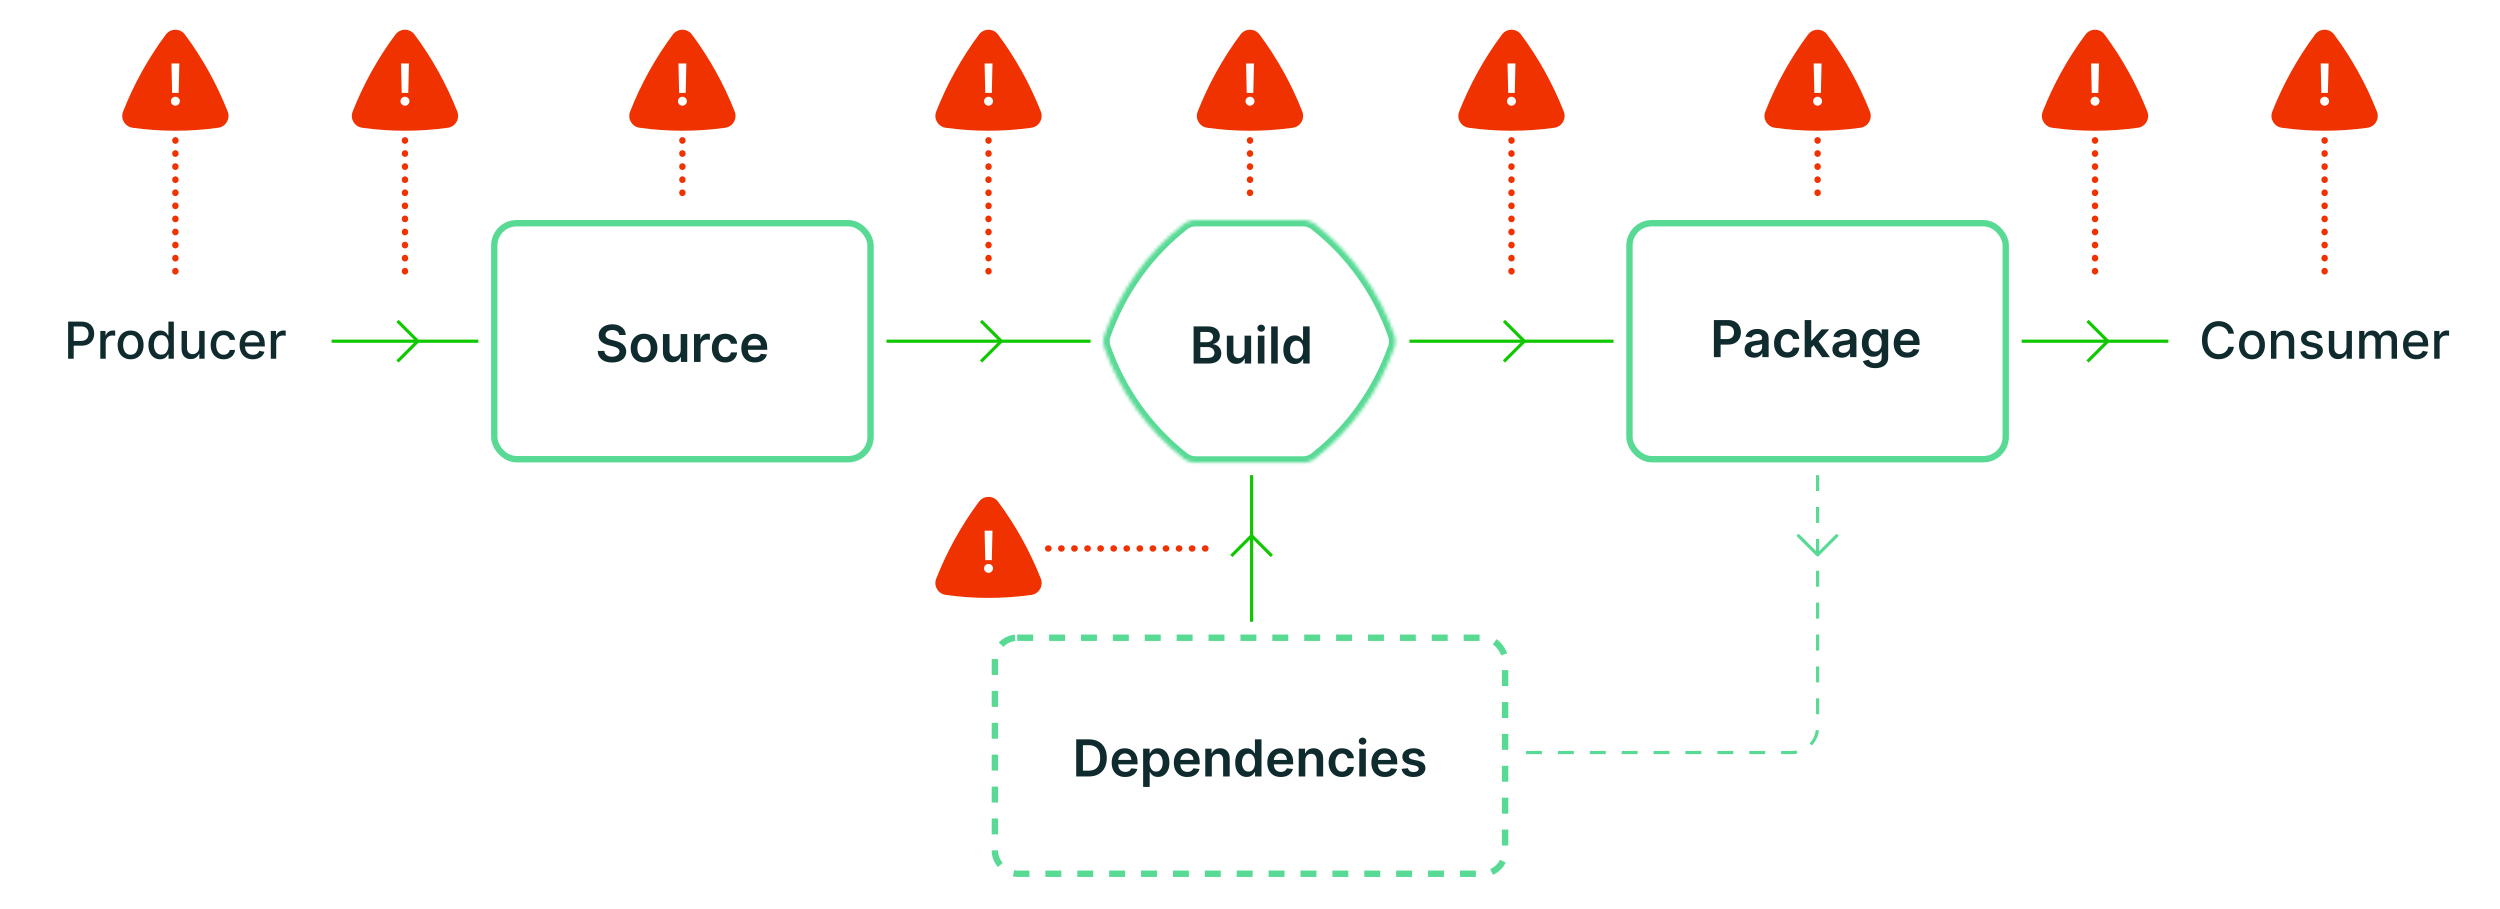 <svg width="784" height="285" viewBox="0 0 784 285" fill="none" xmlns="http://www.w3.org/2000/svg">
<rect width="784" height="285" fill="white"/>
<path d="M71.401 34.971C72.294 37.239 70.854 39.72 68.44 40.06C59.522 41.313 50.478 41.313 41.56 40.06C39.146 39.72 37.706 37.239 38.599 34.971C41.992 26.358 46.504 18.226 51.998 10.841C53.504 8.817 56.496 8.817 58.001 10.841C63.496 18.226 68.008 26.358 71.401 34.971Z" fill="#F03100"/>
<path d="M56.243 19.909L56.032 29.152H53.974L53.77 19.909H56.243ZM55.003 33.141C54.615 33.141 54.283 33.004 54.006 32.731C53.733 32.459 53.597 32.126 53.597 31.734C53.597 31.351 53.733 31.023 54.006 30.75C54.283 30.477 54.615 30.341 55.003 30.341C55.383 30.341 55.711 30.477 55.988 30.75C56.269 31.023 56.409 31.351 56.409 31.734C56.409 31.994 56.343 32.231 56.211 32.444C56.084 32.657 55.913 32.827 55.7 32.955C55.491 33.079 55.259 33.141 55.003 33.141Z" fill="white"/>
<path d="M55 44V89" stroke="#F03100" stroke-width="2" stroke-linecap="round" stroke-linejoin="round" stroke-dasharray="0.1 4"/>
<path d="M143.401 34.971C144.294 37.239 142.854 39.72 140.44 40.06C131.522 41.313 122.478 41.313 113.56 40.06C111.146 39.72 109.706 37.239 110.599 34.971C113.992 26.358 118.504 18.226 123.999 10.841C125.504 8.817 128.496 8.817 130.001 10.841C135.496 18.226 140.008 26.358 143.401 34.971Z" fill="#F03100"/>
<path d="M128.243 19.909L128.032 29.152H125.974L125.77 19.909H128.243ZM127.003 33.141C126.615 33.141 126.283 33.004 126.006 32.731C125.733 32.459 125.597 32.126 125.597 31.734C125.597 31.351 125.733 31.023 126.006 30.75C126.283 30.477 126.615 30.341 127.003 30.341C127.382 30.341 127.711 30.477 127.988 30.75C128.269 31.023 128.409 31.351 128.409 31.734C128.409 31.994 128.343 32.231 128.211 32.444C128.083 32.657 127.913 32.827 127.7 32.955C127.491 33.079 127.259 33.141 127.003 33.141Z" fill="white"/>
<path d="M127 44V89" stroke="#F03100" stroke-width="2" stroke-linecap="round" stroke-linejoin="round" stroke-dasharray="0.1 4"/>
<path d="M230.401 34.971C231.294 37.239 229.854 39.72 227.44 40.06C218.522 41.313 209.478 41.313 200.56 40.06C198.146 39.72 196.706 37.239 197.599 34.971C200.992 26.358 205.504 18.226 210.999 10.841C212.504 8.817 215.496 8.817 217.001 10.841C222.496 18.226 227.008 26.358 230.401 34.971Z" fill="#F03100"/>
<path d="M215.243 19.909L215.032 29.152H212.974L212.77 19.909H215.243ZM214.003 33.141C213.615 33.141 213.283 33.004 213.006 32.731C212.733 32.459 212.597 32.126 212.597 31.734C212.597 31.351 212.733 31.023 213.006 30.75C213.283 30.477 213.615 30.341 214.003 30.341C214.382 30.341 214.711 30.477 214.988 30.75C215.269 31.023 215.409 31.351 215.409 31.734C215.409 31.994 215.343 32.231 215.211 32.444C215.083 32.657 214.913 32.827 214.7 32.955C214.491 33.079 214.259 33.141 214.003 33.141Z" fill="white"/>
<path d="M214 44V64" stroke="#F03100" stroke-width="2" stroke-linecap="round" stroke-linejoin="round" stroke-dasharray="0.1 4"/>
<path d="M326.401 34.971C327.294 37.239 325.854 39.72 323.44 40.06C314.522 41.313 305.478 41.313 296.56 40.06C294.146 39.72 292.706 37.239 293.599 34.971C296.992 26.358 301.504 18.226 306.999 10.841C308.504 8.817 311.496 8.817 313.001 10.841C318.496 18.226 323.008 26.358 326.401 34.971Z" fill="#F03100"/>
<path d="M311.243 19.909L311.032 29.152H308.974L308.77 19.909H311.243ZM310.003 33.141C309.615 33.141 309.283 33.004 309.006 32.731C308.733 32.459 308.597 32.126 308.597 31.734C308.597 31.351 308.733 31.023 309.006 30.75C309.283 30.477 309.615 30.341 310.003 30.341C310.382 30.341 310.711 30.477 310.988 30.75C311.269 31.023 311.409 31.351 311.409 31.734C311.409 31.994 311.343 32.231 311.211 32.444C311.083 32.657 310.913 32.827 310.7 32.955C310.491 33.079 310.259 33.141 310.003 33.141Z" fill="white"/>
<path d="M310 44V89" stroke="#F03100" stroke-width="2" stroke-linecap="round" stroke-linejoin="round" stroke-dasharray="0.1 4"/>
<path d="M408.401 34.971C409.294 37.239 407.854 39.72 405.44 40.06C396.522 41.313 387.478 41.313 378.56 40.06C376.146 39.72 374.706 37.239 375.599 34.971C378.992 26.358 383.504 18.226 388.999 10.841C390.504 8.817 393.496 8.817 395.001 10.841C400.496 18.226 405.008 26.358 408.401 34.971Z" fill="#F03100"/>
<path d="M393.243 19.909L393.032 29.152H390.974L390.77 19.909H393.243ZM392.003 33.141C391.615 33.141 391.283 33.004 391.006 32.731C390.733 32.459 390.597 32.126 390.597 31.734C390.597 31.351 390.733 31.023 391.006 30.75C391.283 30.477 391.615 30.341 392.003 30.341C392.382 30.341 392.711 30.477 392.988 30.75C393.269 31.023 393.409 31.351 393.409 31.734C393.409 31.994 393.343 32.231 393.211 32.444C393.083 32.657 392.913 32.827 392.7 32.955C392.491 33.079 392.259 33.141 392.003 33.141Z" fill="white"/>
<path d="M392 44V64" stroke="#F03100" stroke-width="2" stroke-linecap="round" stroke-linejoin="round" stroke-dasharray="0.1 4"/>
<path d="M490.401 34.971C491.294 37.239 489.854 39.72 487.44 40.06C478.522 41.313 469.478 41.313 460.56 40.06C458.146 39.72 456.706 37.239 457.599 34.971C460.992 26.358 465.504 18.226 470.999 10.841C472.504 8.817 475.496 8.817 477.001 10.841C482.496 18.226 487.008 26.358 490.401 34.971Z" fill="#F03100"/>
<path d="M475.243 19.909L475.032 29.152H472.974L472.77 19.909H475.243ZM474.003 33.141C473.615 33.141 473.283 33.004 473.006 32.731C472.733 32.459 472.597 32.126 472.597 31.734C472.597 31.351 472.733 31.023 473.006 30.75C473.283 30.477 473.615 30.341 474.003 30.341C474.382 30.341 474.711 30.477 474.988 30.75C475.269 31.023 475.409 31.351 475.409 31.734C475.409 31.994 475.343 32.231 475.211 32.444C475.083 32.657 474.913 32.827 474.7 32.955C474.491 33.079 474.259 33.141 474.003 33.141Z" fill="white"/>
<path d="M474 44V89" stroke="#F03100" stroke-width="2" stroke-linecap="round" stroke-linejoin="round" stroke-dasharray="0.1 4"/>
<path d="M586.401 34.971C587.294 37.239 585.854 39.72 583.44 40.06C574.522 41.313 565.478 41.313 556.56 40.06C554.146 39.72 552.706 37.239 553.599 34.971C556.992 26.358 561.504 18.226 566.999 10.841C568.504 8.817 571.496 8.817 573.001 10.841C578.496 18.226 583.008 26.358 586.401 34.971Z" fill="#F03100"/>
<path d="M571.243 19.909L571.032 29.152H568.974L568.77 19.909H571.243ZM570.003 33.141C569.615 33.141 569.283 33.004 569.006 32.731C568.733 32.459 568.597 32.126 568.597 31.734C568.597 31.351 568.733 31.023 569.006 30.75C569.283 30.477 569.615 30.341 570.003 30.341C570.382 30.341 570.711 30.477 570.988 30.75C571.269 31.023 571.409 31.351 571.409 31.734C571.409 31.994 571.343 32.231 571.211 32.444C571.083 32.657 570.913 32.827 570.7 32.955C570.491 33.079 570.259 33.141 570.003 33.141Z" fill="white"/>
<path d="M570 44V64" stroke="#F03100" stroke-width="2" stroke-linecap="round" stroke-linejoin="round" stroke-dasharray="0.1 4"/>
<path d="M673.401 34.971C674.294 37.239 672.854 39.72 670.44 40.06C661.522 41.313 652.478 41.313 643.56 40.06C641.146 39.72 639.706 37.239 640.599 34.971C643.992 26.358 648.504 18.226 653.999 10.841C655.504 8.817 658.496 8.817 660.001 10.841C665.496 18.226 670.008 26.358 673.401 34.971Z" fill="#F03100"/>
<path d="M658.243 19.909L658.032 29.152H655.974L655.77 19.909H658.243ZM657.003 33.141C656.615 33.141 656.283 33.004 656.006 32.731C655.733 32.459 655.597 32.126 655.597 31.734C655.597 31.351 655.733 31.023 656.006 30.75C656.283 30.477 656.615 30.341 657.003 30.341C657.382 30.341 657.711 30.477 657.988 30.75C658.269 31.023 658.409 31.351 658.409 31.734C658.409 31.994 658.343 32.231 658.211 32.444C658.083 32.657 657.913 32.827 657.7 32.955C657.491 33.079 657.259 33.141 657.003 33.141Z" fill="white"/>
<path d="M657 44V89" stroke="#F03100" stroke-width="2" stroke-linecap="round" stroke-linejoin="round" stroke-dasharray="0.1 4"/>
<path d="M745.401 34.971C746.294 37.239 744.854 39.72 742.44 40.06C733.522 41.313 724.478 41.313 715.56 40.06C713.146 39.72 711.706 37.239 712.599 34.971C715.992 26.358 720.504 18.226 725.999 10.841C727.504 8.817 730.496 8.817 732.001 10.841C737.496 18.226 742.008 26.358 745.401 34.971Z" fill="#F03100"/>
<path d="M730.243 19.909L730.032 29.152H727.974L727.77 19.909H730.243ZM729.003 33.141C728.615 33.141 728.283 33.004 728.006 32.731C727.733 32.459 727.597 32.126 727.597 31.734C727.597 31.351 727.733 31.023 728.006 30.75C728.283 30.477 728.615 30.341 729.003 30.341C729.382 30.341 729.711 30.477 729.988 30.75C730.269 31.023 730.409 31.351 730.409 31.734C730.409 31.994 730.343 32.231 730.211 32.444C730.083 32.657 729.913 32.827 729.7 32.955C729.491 33.079 729.259 33.141 729.003 33.141Z" fill="white"/>
<path d="M729 44V89" stroke="#F03100" stroke-width="2" stroke-linecap="round" stroke-linejoin="round" stroke-dasharray="0.1 4"/>
<path d="M326.401 181.471C327.294 183.739 325.854 186.22 323.44 186.56C314.522 187.813 305.478 187.813 296.56 186.56C294.146 186.22 292.706 183.739 293.599 181.471C296.992 172.858 301.504 164.726 306.999 157.341C308.504 155.317 311.496 155.317 313.001 157.341C318.496 164.726 323.008 172.858 326.401 181.471Z" fill="#F03100"/>
<path d="M311.243 166.409L311.032 175.652H308.974L308.77 166.409H311.243ZM310.003 179.641C309.615 179.641 309.283 179.504 309.006 179.232C308.733 178.959 308.597 178.626 308.597 178.234C308.597 177.851 308.733 177.523 309.006 177.25C309.283 176.977 309.615 176.841 310.003 176.841C310.382 176.841 310.711 176.977 310.988 177.25C311.269 177.523 311.409 177.851 311.409 178.234C311.409 178.494 311.343 178.731 311.211 178.944C311.083 179.157 310.913 179.327 310.7 179.455C310.491 179.579 310.259 179.641 310.003 179.641Z" fill="white"/>
<path d="M378 172H326" stroke="#F03100" stroke-width="2" stroke-linecap="round" stroke-linejoin="round" stroke-dasharray="0.1 4"/>
<path d="M21.357 112.5V100.864H25.504C26.41 100.864 27.16 101.028 27.754 101.358C28.349 101.687 28.794 102.138 29.09 102.71C29.385 103.278 29.533 103.919 29.533 104.631C29.533 105.347 29.383 105.991 29.084 106.562C28.788 107.131 28.341 107.581 27.743 107.915C27.148 108.244 26.4 108.409 25.499 108.409H22.646V106.92H25.34C25.912 106.92 26.375 106.822 26.732 106.625C27.088 106.424 27.349 106.152 27.516 105.807C27.682 105.462 27.766 105.07 27.766 104.631C27.766 104.191 27.682 103.801 27.516 103.46C27.349 103.119 27.086 102.852 26.726 102.659C26.37 102.466 25.9 102.369 25.317 102.369H23.112V112.5H21.357ZM31.454 112.5V103.773H33.097V105.159H33.188C33.347 104.689 33.627 104.32 34.028 104.051C34.434 103.778 34.892 103.642 35.403 103.642C35.51 103.642 35.635 103.646 35.778 103.653C35.926 103.661 36.042 103.67 36.125 103.682V105.307C36.057 105.288 35.936 105.267 35.761 105.244C35.587 105.218 35.413 105.205 35.239 105.205C34.837 105.205 34.479 105.29 34.165 105.46C33.854 105.627 33.608 105.86 33.426 106.159C33.244 106.455 33.153 106.792 33.153 107.17V112.5H31.454ZM40.959 112.676C40.141 112.676 39.427 112.489 38.817 112.114C38.207 111.739 37.733 111.214 37.396 110.54C37.059 109.866 36.891 109.078 36.891 108.176C36.891 107.271 37.059 106.479 37.396 105.801C37.733 105.123 38.207 104.597 38.817 104.222C39.427 103.847 40.141 103.659 40.959 103.659C41.777 103.659 42.491 103.847 43.101 104.222C43.711 104.597 44.184 105.123 44.521 105.801C44.858 106.479 45.027 107.271 45.027 108.176C45.027 109.078 44.858 109.866 44.521 110.54C44.184 111.214 43.711 111.739 43.101 112.114C42.491 112.489 41.777 112.676 40.959 112.676ZM40.965 111.25C41.495 111.25 41.934 111.11 42.283 110.83C42.631 110.549 42.889 110.176 43.055 109.71C43.226 109.244 43.311 108.731 43.311 108.17C43.311 107.614 43.226 107.102 43.055 106.636C42.889 106.167 42.631 105.79 42.283 105.506C41.934 105.222 41.495 105.08 40.965 105.08C40.43 105.08 39.987 105.222 39.635 105.506C39.286 105.79 39.027 106.167 38.856 106.636C38.69 107.102 38.606 107.614 38.606 108.17C38.606 108.731 38.69 109.244 38.856 109.71C39.027 110.176 39.286 110.549 39.635 110.83C39.987 111.11 40.43 111.25 40.965 111.25ZM50.19 112.67C49.486 112.67 48.857 112.491 48.304 112.131C47.755 111.767 47.323 111.25 47.008 110.58C46.698 109.905 46.543 109.097 46.543 108.153C46.543 107.21 46.7 106.403 47.014 105.733C47.332 105.062 47.768 104.549 48.321 104.193C48.874 103.837 49.501 103.659 50.202 103.659C50.743 103.659 51.179 103.75 51.508 103.932C51.842 104.11 52.099 104.318 52.281 104.557C52.467 104.795 52.611 105.006 52.713 105.188H52.815V100.864H54.514V112.5H52.855V111.142H52.713C52.611 111.328 52.463 111.54 52.27 111.778C52.081 112.017 51.819 112.225 51.486 112.403C51.153 112.581 50.721 112.67 50.19 112.67ZM50.565 111.222C51.054 111.222 51.467 111.093 51.804 110.835C52.145 110.574 52.403 110.212 52.577 109.75C52.755 109.288 52.844 108.75 52.844 108.136C52.844 107.53 52.757 107 52.582 106.545C52.408 106.091 52.153 105.737 51.815 105.483C51.478 105.229 51.062 105.102 50.565 105.102C50.054 105.102 49.628 105.235 49.287 105.5C48.946 105.765 48.688 106.127 48.514 106.585C48.344 107.044 48.258 107.561 48.258 108.136C48.258 108.72 48.346 109.244 48.52 109.71C48.694 110.176 48.952 110.545 49.293 110.818C49.637 111.087 50.062 111.222 50.565 111.222ZM62.467 108.881V103.773H64.172V112.5H62.501V110.989H62.41C62.21 111.455 61.888 111.843 61.445 112.153C61.005 112.46 60.458 112.614 59.803 112.614C59.242 112.614 58.746 112.491 58.314 112.244C57.886 111.994 57.549 111.625 57.303 111.136C57.06 110.648 56.939 110.044 56.939 109.324V103.773H58.638V109.119C58.638 109.714 58.803 110.187 59.132 110.54C59.462 110.892 59.89 111.068 60.416 111.068C60.734 111.068 61.051 110.989 61.365 110.83C61.683 110.67 61.947 110.43 62.155 110.108C62.367 109.786 62.471 109.377 62.467 108.881ZM70.131 112.676C69.286 112.676 68.559 112.485 67.949 112.102C67.343 111.716 66.877 111.184 66.551 110.506C66.225 109.828 66.062 109.051 66.062 108.176C66.062 107.29 66.229 106.508 66.562 105.83C66.896 105.148 67.365 104.616 67.972 104.233C68.578 103.85 69.292 103.659 70.114 103.659C70.776 103.659 71.367 103.782 71.886 104.028C72.405 104.271 72.824 104.612 73.142 105.051C73.464 105.491 73.655 106.004 73.716 106.591H72.062C71.972 106.182 71.763 105.83 71.438 105.534C71.115 105.239 70.684 105.091 70.142 105.091C69.669 105.091 69.254 105.216 68.898 105.466C68.546 105.712 68.271 106.064 68.074 106.523C67.877 106.977 67.778 107.515 67.778 108.136C67.778 108.773 67.875 109.322 68.068 109.784C68.261 110.246 68.534 110.604 68.886 110.858C69.242 111.112 69.661 111.239 70.142 111.239C70.464 111.239 70.756 111.18 71.017 111.062C71.282 110.941 71.504 110.769 71.682 110.545C71.864 110.322 71.99 110.053 72.062 109.739H73.716C73.655 110.303 73.472 110.807 73.165 111.25C72.858 111.693 72.447 112.042 71.932 112.295C71.421 112.549 70.82 112.676 70.131 112.676ZM79.294 112.676C78.434 112.676 77.694 112.492 77.072 112.125C76.455 111.754 75.978 111.233 75.641 110.562C75.307 109.888 75.141 109.098 75.141 108.193C75.141 107.299 75.307 106.511 75.641 105.83C75.978 105.148 76.447 104.616 77.05 104.233C77.656 103.85 78.364 103.659 79.175 103.659C79.667 103.659 80.144 103.741 80.606 103.903C81.069 104.066 81.483 104.322 81.851 104.67C82.218 105.019 82.508 105.472 82.72 106.028C82.932 106.581 83.038 107.254 83.038 108.045V108.648H76.101V107.375H81.374C81.374 106.928 81.283 106.532 81.101 106.188C80.919 105.839 80.663 105.564 80.334 105.364C80.008 105.163 79.626 105.062 79.186 105.062C78.709 105.062 78.292 105.18 77.936 105.415C77.584 105.646 77.311 105.949 77.118 106.324C76.928 106.695 76.834 107.098 76.834 107.534V108.528C76.834 109.112 76.936 109.608 77.141 110.017C77.349 110.426 77.639 110.739 78.01 110.955C78.381 111.167 78.815 111.273 79.311 111.273C79.633 111.273 79.927 111.227 80.192 111.136C80.457 111.042 80.686 110.902 80.879 110.716C81.072 110.53 81.22 110.301 81.322 110.028L82.93 110.318C82.802 110.792 82.57 111.206 82.237 111.562C81.908 111.915 81.493 112.189 80.993 112.386C80.497 112.58 79.93 112.676 79.294 112.676ZM84.923 112.5V103.773H86.565V105.159H86.656C86.815 104.689 87.096 104.32 87.497 104.051C87.903 103.778 88.361 103.642 88.872 103.642C88.978 103.642 89.103 103.646 89.247 103.653C89.395 103.661 89.51 103.67 89.594 103.682V105.307C89.526 105.288 89.404 105.267 89.23 105.244C89.056 105.218 88.882 105.205 88.707 105.205C88.306 105.205 87.948 105.29 87.633 105.46C87.323 105.627 87.077 105.86 86.895 106.159C86.713 106.455 86.622 106.792 86.622 107.17V112.5H84.923Z" fill="#102B2D"/>
<path d="M104 107L150 107" stroke="#10C800" stroke-linejoin="round"/>
<path d="M125 101L131 107L125 113" stroke="#10C800" stroke-linecap="square" stroke-linejoin="round"/>
<rect x="155" y="70" width="118" height="74" rx="7" stroke="#58DA95" stroke-width="2"/>
<path d="M194.19 105.062C194.137 104.566 193.914 104.18 193.52 103.903C193.13 103.627 192.622 103.489 191.997 103.489C191.558 103.489 191.181 103.555 190.866 103.688C190.552 103.82 190.312 104 190.145 104.227C189.978 104.455 189.893 104.714 189.889 105.006C189.889 105.248 189.944 105.458 190.054 105.636C190.168 105.814 190.321 105.966 190.514 106.091C190.707 106.212 190.921 106.314 191.156 106.398C191.391 106.481 191.628 106.551 191.866 106.608L192.957 106.881C193.397 106.983 193.819 107.121 194.224 107.295C194.634 107.47 194.999 107.689 195.321 107.955C195.647 108.22 195.904 108.54 196.094 108.915C196.283 109.29 196.378 109.729 196.378 110.233C196.378 110.915 196.204 111.515 195.855 112.034C195.507 112.549 195.003 112.953 194.344 113.244C193.688 113.532 192.895 113.676 191.963 113.676C191.058 113.676 190.272 113.536 189.605 113.256C188.942 112.975 188.423 112.566 188.048 112.028C187.677 111.491 187.476 110.835 187.446 110.062H189.52C189.55 110.468 189.675 110.805 189.895 111.074C190.115 111.343 190.401 111.544 190.753 111.676C191.109 111.809 191.507 111.875 191.946 111.875C192.404 111.875 192.806 111.807 193.151 111.67C193.499 111.53 193.772 111.337 193.969 111.091C194.166 110.841 194.266 110.549 194.27 110.216C194.266 109.913 194.177 109.663 194.003 109.466C193.829 109.265 193.584 109.098 193.27 108.966C192.959 108.83 192.596 108.708 192.179 108.602L190.855 108.261C189.897 108.015 189.139 107.642 188.582 107.142C188.029 106.638 187.753 105.97 187.753 105.136C187.753 104.451 187.938 103.85 188.31 103.335C188.685 102.82 189.194 102.42 189.838 102.136C190.482 101.848 191.211 101.705 192.026 101.705C192.851 101.705 193.575 101.848 194.196 102.136C194.821 102.42 195.312 102.816 195.668 103.324C196.024 103.828 196.207 104.407 196.219 105.062H194.19ZM201.973 113.67C201.121 113.67 200.382 113.483 199.757 113.108C199.132 112.733 198.647 112.208 198.303 111.534C197.962 110.86 197.791 110.072 197.791 109.17C197.791 108.269 197.962 107.479 198.303 106.801C198.647 106.123 199.132 105.597 199.757 105.222C200.382 104.847 201.121 104.659 201.973 104.659C202.825 104.659 203.564 104.847 204.189 105.222C204.814 105.597 205.297 106.123 205.638 106.801C205.982 107.479 206.155 108.269 206.155 109.17C206.155 110.072 205.982 110.86 205.638 111.534C205.297 112.208 204.814 112.733 204.189 113.108C203.564 113.483 202.825 113.67 201.973 113.67ZM201.984 112.023C202.446 112.023 202.833 111.896 203.143 111.642C203.454 111.384 203.685 111.04 203.837 110.608C203.992 110.176 204.07 109.695 204.07 109.165C204.07 108.631 203.992 108.148 203.837 107.716C203.685 107.28 203.454 106.934 203.143 106.676C202.833 106.419 202.446 106.29 201.984 106.29C201.511 106.29 201.117 106.419 200.803 106.676C200.492 106.934 200.259 107.28 200.104 107.716C199.952 108.148 199.876 108.631 199.876 109.165C199.876 109.695 199.952 110.176 200.104 110.608C200.259 111.04 200.492 111.384 200.803 111.642C201.117 111.896 201.511 112.023 201.984 112.023ZM213.463 109.83V104.773H215.52V113.5H213.526V111.949H213.435C213.238 112.437 212.914 112.837 212.463 113.148C212.016 113.458 211.465 113.614 210.81 113.614C210.238 113.614 209.732 113.487 209.293 113.233C208.857 112.975 208.516 112.602 208.27 112.114C208.024 111.621 207.901 111.027 207.901 110.33V104.773H209.957V110.011C209.957 110.564 210.109 111.004 210.412 111.33C210.715 111.655 211.113 111.818 211.605 111.818C211.908 111.818 212.202 111.744 212.486 111.597C212.77 111.449 213.003 111.229 213.185 110.938C213.37 110.642 213.463 110.273 213.463 109.83ZM217.635 113.5V104.773H219.629V106.227H219.72C219.879 105.723 220.152 105.335 220.538 105.062C220.929 104.786 221.374 104.648 221.874 104.648C221.987 104.648 222.114 104.653 222.254 104.665C222.398 104.672 222.518 104.686 222.612 104.705V106.597C222.525 106.566 222.387 106.54 222.197 106.517C222.012 106.491 221.832 106.477 221.658 106.477C221.283 106.477 220.946 106.559 220.646 106.722C220.351 106.881 220.118 107.102 219.947 107.386C219.777 107.67 219.692 107.998 219.692 108.369V113.5H217.635ZM227.426 113.67C226.555 113.67 225.807 113.479 225.182 113.097C224.561 112.714 224.081 112.186 223.744 111.511C223.411 110.833 223.244 110.053 223.244 109.17C223.244 108.284 223.415 107.502 223.756 106.824C224.097 106.142 224.578 105.612 225.199 105.233C225.824 104.85 226.563 104.659 227.415 104.659C228.123 104.659 228.75 104.79 229.295 105.051C229.845 105.309 230.282 105.674 230.608 106.148C230.934 106.617 231.119 107.167 231.165 107.795H229.199C229.119 107.375 228.93 107.025 228.631 106.744C228.335 106.46 227.939 106.318 227.443 106.318C227.023 106.318 226.653 106.432 226.335 106.659C226.017 106.883 225.769 107.205 225.591 107.625C225.417 108.045 225.33 108.549 225.33 109.136C225.33 109.731 225.417 110.242 225.591 110.67C225.765 111.095 226.009 111.422 226.324 111.653C226.642 111.881 227.015 111.994 227.443 111.994C227.746 111.994 228.017 111.937 228.256 111.824C228.498 111.706 228.701 111.538 228.864 111.318C229.027 111.098 229.138 110.831 229.199 110.517H231.165C231.116 111.134 230.934 111.682 230.619 112.159C230.305 112.633 229.877 113.004 229.335 113.273C228.794 113.538 228.157 113.67 227.426 113.67ZM236.717 113.67C235.842 113.67 235.087 113.489 234.45 113.125C233.818 112.758 233.331 112.239 232.99 111.568C232.649 110.894 232.479 110.1 232.479 109.188C232.479 108.29 232.649 107.502 232.99 106.824C233.335 106.142 233.816 105.612 234.433 105.233C235.051 104.85 235.776 104.659 236.609 104.659C237.147 104.659 237.655 104.746 238.132 104.92C238.613 105.091 239.037 105.356 239.405 105.716C239.776 106.076 240.068 106.534 240.28 107.091C240.492 107.644 240.598 108.303 240.598 109.068V109.699H233.445V108.312H238.626C238.623 107.919 238.537 107.568 238.371 107.261C238.204 106.951 237.971 106.706 237.672 106.528C237.376 106.35 237.032 106.261 236.638 106.261C236.217 106.261 235.848 106.364 235.53 106.568C235.212 106.769 234.964 107.034 234.786 107.364C234.611 107.689 234.522 108.047 234.518 108.438V109.648C234.518 110.155 234.611 110.591 234.797 110.955C234.982 111.314 235.242 111.591 235.575 111.784C235.909 111.973 236.299 112.068 236.746 112.068C237.045 112.068 237.316 112.027 237.558 111.943C237.801 111.856 238.011 111.729 238.189 111.562C238.367 111.396 238.501 111.189 238.592 110.943L240.513 111.159C240.392 111.667 240.161 112.11 239.82 112.489C239.482 112.864 239.051 113.155 238.524 113.364C237.998 113.568 237.395 113.67 236.717 113.67Z" fill="#102B2D"/>
<path d="M278 107L342 107" stroke="#10C800" stroke-linejoin="round"/>
<path d="M308 101L314 107L308 113" stroke="#10C800" stroke-linecap="square" stroke-linejoin="round"/>
<mask id="path-38-inside-1_2_14" fill="white">
<path fill-rule="evenodd" clip-rule="evenodd" d="M346.345 109.071C351.164 122.828 359.776 134.884 371.149 143.798C372.234 144.648 373.575 145.082 374.944 145.082H408.643H409.643V145.004C410.655 144.844 411.619 144.44 412.438 143.798C423.811 134.884 432.423 122.828 437.242 109.071C437.702 107.758 437.702 106.324 437.242 105.012C432.423 91.255 423.811 79.198 412.438 70.284C411.619 69.643 410.655 69.238 409.643 69.078V69H408.643H374.944C373.575 69 372.234 69.434 371.149 70.284C359.776 79.198 351.164 91.255 346.345 105.012C345.885 106.324 345.885 107.758 346.345 109.071Z"/>
</mask>
<path d="M371.149 143.798L372.383 142.224L372.383 142.224L371.149 143.798ZM346.345 109.071L348.232 108.409L348.232 108.409L346.345 109.071ZM409.643 145.082V147.082H411.643V145.082H409.643ZM409.643 145.004L409.33 143.029L407.643 143.295V145.004H409.643ZM412.438 143.798L411.204 142.224L411.204 142.224L412.438 143.798ZM437.242 109.071L435.355 108.409L435.355 108.409L437.242 109.071ZM437.242 105.012L435.355 105.673L435.355 105.673L437.242 105.012ZM412.438 70.284L413.671 68.71L413.671 68.71L412.438 70.284ZM409.643 69.078H407.643V70.787L409.33 71.054L409.643 69.078ZM409.643 69H411.643V67H409.643V69ZM371.149 70.284L372.383 71.859L372.383 71.859L371.149 70.284ZM346.345 105.012L348.232 105.673L348.232 105.673L346.345 105.012ZM372.383 142.224C361.313 133.548 352.927 121.809 348.232 108.409L344.457 109.732C349.402 123.846 358.239 136.221 369.916 145.372L372.383 142.224ZM374.944 143.082C373.995 143.082 373.095 142.782 372.383 142.224L369.916 145.372C371.373 146.514 373.154 147.082 374.944 147.082V143.082ZM408.643 143.082H374.944V147.082H408.643V143.082ZM409.643 143.082H408.643V147.082H409.643V143.082ZM407.643 145.004V145.082H411.643V145.004H407.643ZM409.955 146.98C411.287 146.769 412.572 146.234 413.671 145.372L411.204 142.224C410.666 142.645 410.023 142.919 409.33 143.029L409.955 146.98ZM413.671 145.372C425.348 136.221 434.185 123.846 439.13 109.732L435.355 108.409C430.66 121.809 422.274 133.548 411.204 142.224L413.671 145.372ZM439.13 109.732C439.739 107.991 439.739 106.091 439.13 104.35L435.355 105.673C435.664 106.557 435.664 107.525 435.355 108.409L439.13 109.732ZM439.13 104.35C434.185 90.236 425.348 77.862 413.671 68.71L411.204 71.859C422.274 80.534 430.66 92.273 435.355 105.673L439.13 104.35ZM413.671 68.71C412.572 67.849 411.287 67.313 409.955 67.103L409.33 71.054C410.023 71.163 410.666 71.437 411.204 71.859L413.671 68.71ZM407.643 69V69.078H411.643V69H407.643ZM408.643 71H409.643V67H408.643V71ZM374.944 71H408.643V67H374.944V71ZM372.383 71.859C373.095 71.3 373.995 71 374.944 71V67C373.154 67 371.373 67.568 369.916 68.71L372.383 71.859ZM348.232 105.673C352.927 92.273 361.313 80.534 372.383 71.859L369.916 68.71C358.239 77.862 349.402 90.236 344.457 104.35L348.232 105.673ZM348.232 108.409C347.923 107.525 347.923 106.557 348.232 105.673L344.457 104.35C343.848 106.091 343.848 107.991 344.457 109.732L348.232 108.409Z" fill="#58DA95" mask="url(#path-38-inside-1_2_14)"/>
<path d="M374.312 114V102.364H378.766C379.607 102.364 380.306 102.496 380.863 102.761C381.424 103.023 381.842 103.381 382.119 103.835C382.399 104.29 382.539 104.805 382.539 105.381C382.539 105.854 382.448 106.259 382.266 106.597C382.085 106.93 381.84 107.201 381.533 107.409C381.227 107.617 380.884 107.767 380.505 107.858V107.972C380.918 107.994 381.314 108.121 381.692 108.352C382.075 108.58 382.388 108.902 382.63 109.318C382.872 109.735 382.994 110.239 382.994 110.83C382.994 111.432 382.848 111.973 382.556 112.455C382.264 112.932 381.825 113.309 381.238 113.585C380.651 113.862 379.912 114 379.022 114H374.312ZM376.42 112.239H378.687C379.452 112.239 380.003 112.093 380.34 111.801C380.681 111.506 380.852 111.127 380.852 110.665C380.852 110.32 380.766 110.009 380.596 109.733C380.425 109.453 380.183 109.233 379.869 109.074C379.554 108.911 379.179 108.83 378.744 108.83H376.42V112.239ZM376.42 107.312H378.505C378.869 107.312 379.196 107.246 379.488 107.114C379.78 106.977 380.009 106.786 380.175 106.54C380.346 106.29 380.431 105.994 380.431 105.653C380.431 105.203 380.272 104.831 379.954 104.54C379.639 104.248 379.172 104.102 378.55 104.102H376.42V107.312ZM390.299 110.33V105.273H392.356V114H390.362V112.449H390.271C390.074 112.937 389.75 113.337 389.299 113.648C388.852 113.958 388.301 114.114 387.646 114.114C387.074 114.114 386.568 113.987 386.129 113.733C385.693 113.475 385.352 113.102 385.106 112.614C384.86 112.121 384.737 111.527 384.737 110.83V105.273H386.793V110.511C386.793 111.064 386.945 111.504 387.248 111.83C387.551 112.155 387.949 112.318 388.441 112.318C388.744 112.318 389.038 112.244 389.322 112.097C389.606 111.949 389.839 111.729 390.021 111.438C390.206 111.142 390.299 110.773 390.299 110.33ZM394.471 114V105.273H396.528V114H394.471ZM395.505 104.034C395.179 104.034 394.899 103.926 394.664 103.71C394.429 103.491 394.312 103.227 394.312 102.92C394.312 102.61 394.429 102.347 394.664 102.131C394.899 101.911 395.179 101.801 395.505 101.801C395.835 101.801 396.115 101.911 396.346 102.131C396.581 102.347 396.698 102.61 396.698 102.92C396.698 103.227 396.581 103.491 396.346 103.71C396.115 103.926 395.835 104.034 395.505 104.034ZM400.7 102.364V114H398.643V102.364H400.7ZM406.053 114.153C405.368 114.153 404.754 113.977 404.212 113.625C403.671 113.273 403.243 112.761 402.928 112.091C402.614 111.42 402.457 110.606 402.457 109.648C402.457 108.678 402.616 107.86 402.934 107.193C403.256 106.523 403.69 106.017 404.235 105.676C404.781 105.331 405.388 105.159 406.059 105.159C406.57 105.159 406.991 105.246 407.32 105.42C407.65 105.591 407.911 105.797 408.104 106.04C408.298 106.278 408.447 106.504 408.553 106.716H408.638V102.364H410.701V114H408.678V112.625H408.553C408.447 112.837 408.294 113.062 408.093 113.301C407.892 113.536 407.627 113.737 407.298 113.903C406.968 114.07 406.553 114.153 406.053 114.153ZM406.627 112.466C407.063 112.466 407.434 112.348 407.741 112.114C408.048 111.875 408.281 111.544 408.44 111.119C408.599 110.695 408.678 110.201 408.678 109.636C408.678 109.072 408.599 108.581 408.44 108.165C408.284 107.748 408.053 107.424 407.746 107.193C407.443 106.962 407.07 106.847 406.627 106.847C406.169 106.847 405.786 106.966 405.479 107.205C405.173 107.443 404.942 107.773 404.786 108.193C404.631 108.614 404.553 109.095 404.553 109.636C404.553 110.182 404.631 110.669 404.786 111.097C404.945 111.521 405.178 111.856 405.485 112.102C405.796 112.345 406.176 112.466 406.627 112.466Z" fill="#102B2D"/>
<path d="M442 107L506 107" stroke="#10C800" stroke-linejoin="round"/>
<path d="M472 101L478 107L472 113" stroke="#10C800" stroke-linecap="square" stroke-linejoin="round"/>
<rect x="511" y="70" width="118" height="74" rx="7" stroke="#58DA95" stroke-width="2"/>
<path d="M537.476 112V100.364H541.839C542.733 100.364 543.483 100.53 544.089 100.864C544.699 101.197 545.16 101.655 545.47 102.239C545.785 102.818 545.942 103.477 545.942 104.216C545.942 104.962 545.785 105.625 545.47 106.205C545.156 106.784 544.692 107.241 544.078 107.574C543.464 107.903 542.709 108.068 541.811 108.068H538.919V106.335H541.527C542.05 106.335 542.478 106.244 542.811 106.062C543.144 105.881 543.391 105.631 543.55 105.312C543.713 104.994 543.794 104.629 543.794 104.216C543.794 103.803 543.713 103.439 543.55 103.125C543.391 102.811 543.143 102.566 542.805 102.392C542.472 102.214 542.042 102.125 541.516 102.125H539.584V112H537.476ZM550.037 112.176C549.484 112.176 548.986 112.078 548.543 111.881C548.103 111.68 547.755 111.384 547.497 110.994C547.243 110.604 547.116 110.123 547.116 109.551C547.116 109.059 547.207 108.652 547.389 108.33C547.571 108.008 547.819 107.75 548.134 107.557C548.448 107.364 548.802 107.218 549.196 107.119C549.594 107.017 550.005 106.943 550.429 106.898C550.94 106.845 551.355 106.797 551.673 106.756C551.991 106.71 552.223 106.642 552.366 106.551C552.514 106.456 552.588 106.311 552.588 106.114V106.08C552.588 105.652 552.461 105.32 552.207 105.085C551.954 104.85 551.588 104.733 551.111 104.733C550.607 104.733 550.207 104.843 549.912 105.062C549.62 105.282 549.423 105.542 549.321 105.841L547.401 105.568C547.552 105.038 547.802 104.595 548.151 104.239C548.499 103.879 548.925 103.61 549.429 103.432C549.933 103.25 550.49 103.159 551.099 103.159C551.52 103.159 551.938 103.208 552.355 103.307C552.772 103.405 553.152 103.568 553.497 103.795C553.842 104.019 554.118 104.324 554.327 104.71C554.539 105.097 554.645 105.58 554.645 106.159V112H552.668V110.801H552.599C552.474 111.044 552.298 111.271 552.071 111.483C551.848 111.691 551.565 111.86 551.224 111.989C550.887 112.114 550.491 112.176 550.037 112.176ZM550.571 110.665C550.984 110.665 551.342 110.583 551.645 110.42C551.948 110.254 552.181 110.034 552.344 109.761C552.51 109.489 552.594 109.191 552.594 108.869V107.841C552.529 107.894 552.42 107.943 552.264 107.989C552.113 108.034 551.942 108.074 551.753 108.108C551.563 108.142 551.376 108.172 551.19 108.199C551.005 108.225 550.844 108.248 550.707 108.267C550.401 108.309 550.126 108.377 549.884 108.472C549.641 108.566 549.45 108.699 549.31 108.869C549.17 109.036 549.099 109.252 549.099 109.517C549.099 109.896 549.238 110.182 549.514 110.375C549.791 110.568 550.143 110.665 550.571 110.665ZM560.52 112.17C559.649 112.17 558.901 111.979 558.276 111.597C557.654 111.214 557.175 110.686 556.838 110.011C556.505 109.333 556.338 108.553 556.338 107.67C556.338 106.784 556.509 106.002 556.849 105.324C557.19 104.642 557.671 104.112 558.293 103.733C558.918 103.35 559.656 103.159 560.509 103.159C561.217 103.159 561.844 103.29 562.389 103.551C562.938 103.809 563.376 104.174 563.702 104.648C564.027 105.117 564.213 105.667 564.259 106.295H562.293C562.213 105.875 562.024 105.525 561.724 105.244C561.429 104.96 561.033 104.818 560.537 104.818C560.116 104.818 559.747 104.932 559.429 105.159C559.111 105.383 558.863 105.705 558.685 106.125C558.51 106.545 558.423 107.049 558.423 107.636C558.423 108.231 558.51 108.742 558.685 109.17C558.859 109.595 559.103 109.922 559.418 110.153C559.736 110.381 560.109 110.494 560.537 110.494C560.84 110.494 561.111 110.437 561.349 110.324C561.592 110.206 561.795 110.038 561.957 109.818C562.12 109.598 562.232 109.331 562.293 109.017H564.259C564.209 109.634 564.027 110.182 563.713 110.659C563.399 111.133 562.971 111.504 562.429 111.773C561.887 112.038 561.251 112.17 560.52 112.17ZM567.822 109.261L567.817 106.778H568.146L571.283 103.273H573.686L569.828 107.568H569.402L567.822 109.261ZM565.947 112V100.364H568.004V112H565.947ZM571.425 112L568.584 108.028L569.97 106.58L573.885 112H571.425ZM577.568 112.176C577.015 112.176 576.517 112.078 576.074 111.881C575.634 111.68 575.286 111.384 575.028 110.994C574.775 110.604 574.648 110.123 574.648 109.551C574.648 109.059 574.739 108.652 574.92 108.33C575.102 108.008 575.35 107.75 575.665 107.557C575.979 107.364 576.333 107.218 576.727 107.119C577.125 107.017 577.536 106.943 577.96 106.898C578.472 106.845 578.886 106.797 579.205 106.756C579.523 106.71 579.754 106.642 579.898 106.551C580.045 106.456 580.119 106.311 580.119 106.114V106.08C580.119 105.652 579.992 105.32 579.739 105.085C579.485 104.85 579.119 104.733 578.642 104.733C578.138 104.733 577.739 104.843 577.443 105.062C577.152 105.282 576.955 105.542 576.852 105.841L574.932 105.568C575.083 105.038 575.333 104.595 575.682 104.239C576.03 103.879 576.456 103.61 576.96 103.432C577.464 103.25 578.021 103.159 578.631 103.159C579.051 103.159 579.47 103.208 579.886 103.307C580.303 103.405 580.684 103.568 581.028 103.795C581.373 104.019 581.65 104.324 581.858 104.71C582.07 105.097 582.176 105.58 582.176 106.159V112H580.199V110.801H580.131C580.006 111.044 579.83 111.271 579.602 111.483C579.379 111.691 579.097 111.86 578.756 111.989C578.419 112.114 578.023 112.176 577.568 112.176ZM578.102 110.665C578.515 110.665 578.873 110.583 579.176 110.42C579.479 110.254 579.712 110.034 579.875 109.761C580.042 109.489 580.125 109.191 580.125 108.869V107.841C580.061 107.894 579.951 107.943 579.795 107.989C579.644 108.034 579.473 108.074 579.284 108.108C579.095 108.142 578.907 108.172 578.722 108.199C578.536 108.225 578.375 108.248 578.239 108.267C577.932 108.309 577.657 108.377 577.415 108.472C577.172 108.566 576.981 108.699 576.841 108.869C576.701 109.036 576.631 109.252 576.631 109.517C576.631 109.896 576.769 110.182 577.045 110.375C577.322 110.568 577.674 110.665 578.102 110.665ZM588.04 115.455C587.301 115.455 586.667 115.354 586.136 115.153C585.606 114.956 585.18 114.691 584.858 114.358C584.536 114.025 584.312 113.655 584.188 113.25L586.04 112.801C586.123 112.972 586.244 113.14 586.403 113.307C586.563 113.477 586.777 113.617 587.045 113.727C587.318 113.841 587.661 113.898 588.074 113.898C588.657 113.898 589.14 113.756 589.523 113.472C589.905 113.191 590.097 112.729 590.097 112.085V110.432H589.994C589.888 110.644 589.733 110.862 589.528 111.085C589.328 111.309 589.061 111.496 588.727 111.648C588.398 111.799 587.983 111.875 587.483 111.875C586.812 111.875 586.205 111.718 585.659 111.403C585.117 111.085 584.686 110.612 584.364 109.983C584.045 109.35 583.886 108.559 583.886 107.608C583.886 106.65 584.045 105.841 584.364 105.182C584.686 104.519 585.119 104.017 585.665 103.676C586.21 103.331 586.818 103.159 587.489 103.159C588 103.159 588.42 103.246 588.75 103.42C589.083 103.591 589.348 103.797 589.545 104.04C589.742 104.278 589.892 104.504 589.994 104.716H590.108V103.273H592.136V112.142C592.136 112.888 591.958 113.506 591.602 113.994C591.246 114.483 590.759 114.848 590.142 115.091C589.525 115.333 588.824 115.455 588.04 115.455ZM588.057 110.261C588.492 110.261 588.864 110.155 589.17 109.943C589.477 109.731 589.71 109.426 589.869 109.028C590.028 108.631 590.108 108.153 590.108 107.597C590.108 107.047 590.028 106.566 589.869 106.153C589.714 105.741 589.483 105.42 589.176 105.193C588.873 104.962 588.5 104.847 588.057 104.847C587.598 104.847 587.216 104.966 586.909 105.205C586.602 105.443 586.371 105.771 586.216 106.188C586.061 106.6 585.983 107.07 585.983 107.597C585.983 108.131 586.061 108.598 586.216 109C586.375 109.398 586.608 109.708 586.915 109.932C587.225 110.152 587.606 110.261 588.057 110.261ZM598.108 112.17C597.233 112.17 596.477 111.989 595.841 111.625C595.208 111.258 594.722 110.739 594.381 110.068C594.04 109.394 593.869 108.6 593.869 107.688C593.869 106.79 594.04 106.002 594.381 105.324C594.725 104.642 595.206 104.112 595.824 103.733C596.441 103.35 597.167 103.159 598 103.159C598.538 103.159 599.045 103.246 599.523 103.42C600.004 103.591 600.428 103.856 600.795 104.216C601.167 104.576 601.458 105.034 601.67 105.591C601.883 106.144 601.989 106.803 601.989 107.568V108.199H594.835V106.812H600.017C600.013 106.419 599.928 106.068 599.761 105.761C599.595 105.451 599.362 105.206 599.062 105.028C598.767 104.85 598.422 104.761 598.028 104.761C597.608 104.761 597.239 104.864 596.92 105.068C596.602 105.269 596.354 105.534 596.176 105.864C596.002 106.189 595.913 106.547 595.909 106.938V108.148C595.909 108.655 596.002 109.091 596.188 109.455C596.373 109.814 596.633 110.091 596.966 110.284C597.299 110.473 597.689 110.568 598.136 110.568C598.436 110.568 598.706 110.527 598.949 110.443C599.191 110.356 599.402 110.229 599.58 110.062C599.758 109.896 599.892 109.689 599.983 109.443L601.903 109.659C601.782 110.167 601.551 110.61 601.21 110.989C600.873 111.364 600.441 111.655 599.915 111.864C599.388 112.068 598.786 112.17 598.108 112.17Z" fill="#102B2D"/>
<path d="M634 107L680 107" stroke="#10C800" stroke-linejoin="round"/>
<path d="M655 101L661 107L655 113" stroke="#10C800" stroke-linecap="square" stroke-linejoin="round"/>
<path d="M700.576 104.648H698.803C698.735 104.269 698.608 103.936 698.423 103.648C698.237 103.36 698.01 103.116 697.741 102.915C697.472 102.714 697.171 102.562 696.837 102.46C696.508 102.358 696.157 102.307 695.786 102.307C695.116 102.307 694.515 102.475 693.985 102.812C693.459 103.15 693.042 103.644 692.735 104.295C692.432 104.947 692.281 105.742 692.281 106.682C692.281 107.629 692.432 108.428 692.735 109.08C693.042 109.731 693.46 110.223 693.991 110.557C694.521 110.89 695.118 111.057 695.781 111.057C696.148 111.057 696.496 111.008 696.826 110.909C697.159 110.807 697.46 110.657 697.729 110.46C697.998 110.263 698.226 110.023 698.411 109.739C698.601 109.451 698.731 109.121 698.803 108.75L700.576 108.756C700.481 109.328 700.298 109.854 700.025 110.335C699.756 110.812 699.409 111.225 698.985 111.574C698.565 111.919 698.084 112.186 697.542 112.375C697 112.564 696.409 112.659 695.769 112.659C694.762 112.659 693.864 112.42 693.076 111.943C692.288 111.462 691.667 110.775 691.212 109.881C690.762 108.987 690.536 107.92 690.536 106.682C690.536 105.439 690.763 104.373 691.218 103.483C691.673 102.589 692.294 101.903 693.082 101.426C693.87 100.945 694.765 100.705 695.769 100.705C696.387 100.705 696.962 100.794 697.496 100.972C698.034 101.146 698.517 101.403 698.945 101.744C699.373 102.081 699.728 102.494 700.008 102.983C700.288 103.468 700.478 104.023 700.576 104.648ZM706.217 112.676C705.398 112.676 704.684 112.489 704.075 112.114C703.465 111.739 702.991 111.214 702.654 110.54C702.317 109.866 702.148 109.078 702.148 108.176C702.148 107.271 702.317 106.479 702.654 105.801C702.991 105.123 703.465 104.597 704.075 104.222C704.684 103.847 705.398 103.659 706.217 103.659C707.035 103.659 707.749 103.847 708.359 104.222C708.969 104.597 709.442 105.123 709.779 105.801C710.116 106.479 710.285 107.271 710.285 108.176C710.285 109.078 710.116 109.866 709.779 110.54C709.442 111.214 708.969 111.739 708.359 112.114C707.749 112.489 707.035 112.676 706.217 112.676ZM706.222 111.25C706.753 111.25 707.192 111.11 707.54 110.83C707.889 110.549 708.147 110.176 708.313 109.71C708.484 109.244 708.569 108.731 708.569 108.17C708.569 107.614 708.484 107.102 708.313 106.636C708.147 106.167 707.889 105.79 707.54 105.506C707.192 105.222 706.753 105.08 706.222 105.08C705.688 105.08 705.245 105.222 704.893 105.506C704.544 105.79 704.285 106.167 704.114 106.636C703.948 107.102 703.864 107.614 703.864 108.17C703.864 108.731 703.948 109.244 704.114 109.71C704.285 110.176 704.544 110.549 704.893 110.83C705.245 111.11 705.688 111.25 706.222 111.25ZM713.88 107.318V112.5H712.181V103.773H713.812V105.193H713.92C714.121 104.731 714.435 104.36 714.863 104.08C715.295 103.799 715.838 103.659 716.494 103.659C717.088 103.659 717.609 103.784 718.056 104.034C718.503 104.28 718.85 104.648 719.096 105.136C719.342 105.625 719.465 106.229 719.465 106.949V112.5H717.766V107.153C717.766 106.521 717.602 106.027 717.272 105.67C716.942 105.311 716.49 105.131 715.914 105.131C715.52 105.131 715.17 105.216 714.863 105.386C714.56 105.557 714.319 105.807 714.141 106.136C713.967 106.462 713.88 106.856 713.88 107.318ZM728.283 105.903L726.744 106.176C726.679 105.979 726.577 105.792 726.437 105.614C726.3 105.436 726.115 105.29 725.88 105.176C725.645 105.062 725.352 105.006 724.999 105.006C724.518 105.006 724.117 105.114 723.795 105.33C723.473 105.542 723.312 105.816 723.312 106.153C723.312 106.445 723.42 106.68 723.636 106.858C723.852 107.036 724.2 107.182 724.681 107.295L726.067 107.614C726.871 107.799 727.469 108.085 727.863 108.472C728.257 108.858 728.454 109.36 728.454 109.977C728.454 110.5 728.302 110.966 727.999 111.375C727.7 111.78 727.281 112.098 726.744 112.33C726.21 112.561 725.59 112.676 724.886 112.676C723.908 112.676 723.111 112.468 722.494 112.051C721.876 111.631 721.497 111.034 721.357 110.261L722.999 110.011C723.102 110.439 723.312 110.763 723.63 110.983C723.948 111.199 724.363 111.307 724.874 111.307C725.431 111.307 725.876 111.191 726.21 110.96C726.543 110.725 726.71 110.439 726.71 110.102C726.71 109.83 726.607 109.6 726.403 109.415C726.202 109.229 725.893 109.089 725.477 108.994L723.999 108.67C723.185 108.485 722.583 108.189 722.192 107.784C721.806 107.379 721.613 106.866 721.613 106.244C721.613 105.729 721.757 105.278 722.045 104.892C722.333 104.506 722.73 104.205 723.238 103.989C723.746 103.769 724.327 103.659 724.982 103.659C725.925 103.659 726.668 103.864 727.21 104.273C727.751 104.678 728.109 105.222 728.283 105.903ZM735.85 108.881V103.773H737.555V112.5H735.884V110.989H735.793C735.593 111.455 735.271 111.843 734.827 112.153C734.388 112.46 733.841 112.614 733.185 112.614C732.625 112.614 732.129 112.491 731.697 112.244C731.269 111.994 730.932 111.625 730.685 111.136C730.443 110.648 730.322 110.044 730.322 109.324V103.773H732.021V109.119C732.021 109.714 732.185 110.187 732.515 110.54C732.844 110.892 733.272 111.068 733.799 111.068C734.117 111.068 734.433 110.989 734.748 110.83C735.066 110.67 735.329 110.43 735.538 110.108C735.75 109.786 735.854 109.377 735.85 108.881ZM739.837 112.5V103.773H741.468V105.193H741.576C741.758 104.712 742.055 104.337 742.468 104.068C742.881 103.795 743.375 103.659 743.951 103.659C744.534 103.659 745.023 103.795 745.417 104.068C745.815 104.341 746.108 104.716 746.298 105.193H746.388C746.597 104.727 746.928 104.356 747.383 104.08C747.837 103.799 748.379 103.659 749.008 103.659C749.799 103.659 750.445 103.907 750.945 104.403C751.449 104.9 751.701 105.648 751.701 106.648V112.5H750.002V106.807C750.002 106.216 749.841 105.788 749.519 105.523C749.197 105.258 748.813 105.125 748.366 105.125C747.813 105.125 747.383 105.295 747.076 105.636C746.769 105.973 746.616 106.407 746.616 106.938V112.5H744.923V106.699C744.923 106.225 744.775 105.845 744.479 105.557C744.184 105.269 743.799 105.125 743.326 105.125C743.004 105.125 742.707 105.21 742.434 105.381C742.165 105.547 741.947 105.78 741.781 106.08C741.618 106.379 741.536 106.725 741.536 107.119V112.5H739.837ZM757.739 112.676C756.879 112.676 756.139 112.492 755.518 112.125C754.9 111.754 754.423 111.233 754.086 110.562C753.753 109.888 753.586 109.098 753.586 108.193C753.586 107.299 753.753 106.511 754.086 105.83C754.423 105.148 754.893 104.616 755.495 104.233C756.101 103.85 756.809 103.659 757.62 103.659C758.112 103.659 758.59 103.741 759.052 103.903C759.514 104.066 759.929 104.322 760.296 104.67C760.664 105.019 760.953 105.472 761.165 106.028C761.378 106.581 761.484 107.254 761.484 108.045V108.648H754.546V107.375H759.819C759.819 106.928 759.728 106.532 759.546 106.188C759.364 105.839 759.109 105.564 758.779 105.364C758.453 105.163 758.071 105.062 757.631 105.062C757.154 105.062 756.737 105.18 756.381 105.415C756.029 105.646 755.756 105.949 755.563 106.324C755.374 106.695 755.279 107.098 755.279 107.534V108.528C755.279 109.112 755.381 109.608 755.586 110.017C755.794 110.426 756.084 110.739 756.455 110.955C756.826 111.167 757.26 111.273 757.756 111.273C758.078 111.273 758.372 111.227 758.637 111.136C758.902 111.042 759.131 110.902 759.325 110.716C759.518 110.53 759.665 110.301 759.768 110.028L761.376 110.318C761.247 110.792 761.016 111.206 760.683 111.562C760.353 111.915 759.938 112.189 759.438 112.386C758.942 112.58 758.376 112.676 757.739 112.676ZM763.369 112.5V103.773H765.011V105.159H765.102C765.261 104.689 765.541 104.32 765.942 104.051C766.348 103.778 766.806 103.642 767.317 103.642C767.424 103.642 767.549 103.646 767.692 103.653C767.84 103.661 767.956 103.67 768.039 103.682V105.307C767.971 105.288 767.85 105.267 767.675 105.244C767.501 105.218 767.327 105.205 767.153 105.205C766.751 105.205 766.393 105.29 766.079 105.46C765.768 105.627 765.522 105.86 765.34 106.159C765.158 106.455 765.067 106.792 765.067 107.17V112.5H763.369Z" fill="#102B2D"/>
<path d="M392.5 195L392.5 149" stroke="#10C800" stroke-linejoin="round"/>
<path d="M386.5 174L392.5 168L398.5 174" stroke="#10C800" stroke-linecap="square" stroke-linejoin="round"/>
<rect x="312" y="200" width="160" height="74" rx="7" stroke="#58DA95" stroke-width="2" stroke-dasharray="5 5"/>
<path d="M341.442 243.5H337.499V231.864H341.522C342.677 231.864 343.67 232.097 344.499 232.562C345.333 233.025 345.973 233.689 346.42 234.557C346.867 235.424 347.09 236.462 347.09 237.67C347.09 238.883 346.865 239.924 346.414 240.795C345.967 241.667 345.321 242.335 344.477 242.801C343.636 243.267 342.624 243.5 341.442 243.5ZM339.607 241.676H341.34C342.151 241.676 342.827 241.528 343.369 241.233C343.91 240.934 344.317 240.489 344.59 239.898C344.863 239.303 344.999 238.561 344.999 237.67C344.999 236.78 344.863 236.042 344.59 235.455C344.317 234.864 343.914 234.422 343.38 234.131C342.85 233.835 342.191 233.688 341.403 233.688H339.607V241.676ZM352.866 243.67C351.991 243.67 351.235 243.489 350.599 243.125C349.966 242.758 349.479 242.239 349.138 241.568C348.798 240.894 348.627 240.1 348.627 239.188C348.627 238.29 348.798 237.502 349.138 236.824C349.483 236.142 349.964 235.612 350.582 235.233C351.199 234.85 351.924 234.659 352.758 234.659C353.296 234.659 353.803 234.746 354.281 234.92C354.762 235.091 355.186 235.356 355.553 235.716C355.924 236.076 356.216 236.534 356.428 237.091C356.64 237.644 356.746 238.303 356.746 239.068V239.699H349.593V238.312H354.775C354.771 237.919 354.686 237.568 354.519 237.261C354.353 236.951 354.12 236.706 353.82 236.528C353.525 236.35 353.18 236.261 352.786 236.261C352.366 236.261 351.996 236.364 351.678 236.568C351.36 236.769 351.112 237.034 350.934 237.364C350.76 237.689 350.671 238.047 350.667 238.438V239.648C350.667 240.155 350.76 240.591 350.945 240.955C351.131 241.314 351.39 241.591 351.724 241.784C352.057 241.973 352.447 242.068 352.894 242.068C353.193 242.068 353.464 242.027 353.707 241.943C353.949 241.856 354.159 241.729 354.337 241.562C354.515 241.396 354.65 241.189 354.741 240.943L356.661 241.159C356.54 241.667 356.309 242.11 355.968 242.489C355.631 242.864 355.199 243.155 354.673 243.364C354.146 243.568 353.544 243.67 352.866 243.67ZM358.487 246.773V234.773H360.509V236.216H360.629C360.735 236.004 360.884 235.778 361.077 235.54C361.271 235.297 361.532 235.091 361.862 234.92C362.191 234.746 362.612 234.659 363.123 234.659C363.797 234.659 364.405 234.831 364.947 235.176C365.492 235.517 365.924 236.023 366.242 236.693C366.564 237.36 366.725 238.178 366.725 239.148C366.725 240.106 366.568 240.92 366.254 241.591C365.939 242.261 365.511 242.773 364.969 243.125C364.428 243.477 363.814 243.653 363.129 243.653C362.629 243.653 362.214 243.57 361.884 243.403C361.555 243.237 361.29 243.036 361.089 242.801C360.892 242.562 360.738 242.337 360.629 242.125H360.543V246.773H358.487ZM360.504 239.136C360.504 239.701 360.583 240.195 360.742 240.619C360.905 241.044 361.138 241.375 361.441 241.614C361.748 241.848 362.119 241.966 362.555 241.966C363.009 241.966 363.39 241.845 363.697 241.602C364.004 241.356 364.235 241.021 364.39 240.597C364.549 240.169 364.629 239.682 364.629 239.136C364.629 238.595 364.551 238.114 364.396 237.693C364.24 237.273 364.009 236.943 363.702 236.705C363.396 236.466 363.013 236.347 362.555 236.347C362.115 236.347 361.742 236.462 361.435 236.693C361.129 236.924 360.896 237.248 360.737 237.665C360.581 238.081 360.504 238.572 360.504 239.136ZM372.35 243.67C371.475 243.67 370.719 243.489 370.083 243.125C369.451 242.758 368.964 242.239 368.623 241.568C368.282 240.894 368.112 240.1 368.112 239.188C368.112 238.29 368.282 237.502 368.623 236.824C368.968 236.142 369.449 235.612 370.066 235.233C370.683 234.85 371.409 234.659 372.242 234.659C372.78 234.659 373.288 234.746 373.765 234.92C374.246 235.091 374.67 235.356 375.038 235.716C375.409 236.076 375.701 236.534 375.913 237.091C376.125 237.644 376.231 238.303 376.231 239.068V239.699H369.077V238.312H374.259C374.255 237.919 374.17 237.568 374.004 237.261C373.837 236.951 373.604 236.706 373.305 236.528C373.009 236.35 372.665 236.261 372.271 236.261C371.85 236.261 371.481 236.364 371.163 236.568C370.844 236.769 370.596 237.034 370.418 237.364C370.244 237.689 370.155 238.047 370.151 238.438V239.648C370.151 240.155 370.244 240.591 370.43 240.955C370.615 241.314 370.875 241.591 371.208 241.784C371.541 241.973 371.932 242.068 372.379 242.068C372.678 242.068 372.949 242.027 373.191 241.943C373.433 241.856 373.644 241.729 373.822 241.562C374 241.396 374.134 241.189 374.225 240.943L376.146 241.159C376.024 241.667 375.793 242.11 375.452 242.489C375.115 242.864 374.683 243.155 374.157 243.364C373.63 243.568 373.028 243.67 372.35 243.67ZM380.028 238.386V243.5H377.971V234.773H379.937V236.256H380.039C380.24 235.767 380.56 235.379 380.999 235.091C381.442 234.803 381.99 234.659 382.641 234.659C383.244 234.659 383.768 234.788 384.215 235.045C384.666 235.303 385.014 235.676 385.261 236.165C385.511 236.653 385.634 237.246 385.63 237.943V243.5H383.573V238.261C383.573 237.678 383.422 237.222 383.119 236.892C382.819 236.562 382.405 236.398 381.874 236.398C381.514 236.398 381.194 236.477 380.914 236.636C380.638 236.792 380.42 237.017 380.261 237.312C380.105 237.608 380.028 237.966 380.028 238.386ZM390.96 243.653C390.274 243.653 389.66 243.477 389.119 243.125C388.577 242.773 388.149 242.261 387.835 241.591C387.52 240.92 387.363 240.106 387.363 239.148C387.363 238.178 387.522 237.36 387.84 236.693C388.162 236.023 388.596 235.517 389.141 235.176C389.687 234.831 390.295 234.659 390.965 234.659C391.477 234.659 391.897 234.746 392.227 234.92C392.556 235.091 392.817 235.297 393.011 235.54C393.204 235.778 393.353 236.004 393.46 236.216H393.545V231.864H395.607V243.5H393.585V242.125H393.46C393.353 242.337 393.2 242.562 392.999 242.801C392.799 243.036 392.533 243.237 392.204 243.403C391.874 243.57 391.46 243.653 390.96 243.653ZM391.533 241.966C391.969 241.966 392.34 241.848 392.647 241.614C392.954 241.375 393.187 241.044 393.346 240.619C393.505 240.195 393.585 239.701 393.585 239.136C393.585 238.572 393.505 238.081 393.346 237.665C393.191 237.248 392.96 236.924 392.653 236.693C392.35 236.462 391.977 236.347 391.533 236.347C391.075 236.347 390.692 236.466 390.386 236.705C390.079 236.943 389.848 237.273 389.692 237.693C389.537 238.114 389.46 238.595 389.46 239.136C389.46 239.682 389.537 240.169 389.692 240.597C389.852 241.021 390.085 241.356 390.391 241.602C390.702 241.845 391.083 241.966 391.533 241.966ZM401.663 243.67C400.788 243.67 400.032 243.489 399.396 243.125C398.763 242.758 398.276 242.239 397.935 241.568C397.594 240.894 397.424 240.1 397.424 239.188C397.424 238.29 397.594 237.502 397.935 236.824C398.28 236.142 398.761 235.612 399.379 235.233C399.996 234.85 400.721 234.659 401.555 234.659C402.093 234.659 402.6 234.746 403.077 234.92C403.558 235.091 403.983 235.356 404.35 235.716C404.721 236.076 405.013 236.534 405.225 237.091C405.437 237.644 405.543 238.303 405.543 239.068V239.699H398.39V238.312H403.572C403.568 237.919 403.483 237.568 403.316 237.261C403.149 236.951 402.916 236.706 402.617 236.528C402.322 236.35 401.977 236.261 401.583 236.261C401.163 236.261 400.793 236.364 400.475 236.568C400.157 236.769 399.909 237.034 399.731 237.364C399.557 237.689 399.468 238.047 399.464 238.438V239.648C399.464 240.155 399.557 240.591 399.742 240.955C399.928 241.314 400.187 241.591 400.521 241.784C400.854 241.973 401.244 242.068 401.691 242.068C401.99 242.068 402.261 242.027 402.504 241.943C402.746 241.856 402.956 241.729 403.134 241.562C403.312 241.396 403.447 241.189 403.538 240.943L405.458 241.159C405.337 241.667 405.106 242.11 404.765 242.489C404.428 242.864 403.996 243.155 403.469 243.364C402.943 243.568 402.341 243.67 401.663 243.67ZM409.34 238.386V243.5H407.283V234.773H409.249V236.256H409.352C409.552 235.767 409.872 235.379 410.312 235.091C410.755 234.803 411.302 234.659 411.954 234.659C412.556 234.659 413.081 234.788 413.528 235.045C413.978 235.303 414.327 235.676 414.573 236.165C414.823 236.653 414.946 237.246 414.942 237.943V243.5H412.886V238.261C412.886 237.678 412.734 237.222 412.431 236.892C412.132 236.562 411.717 236.398 411.187 236.398C410.827 236.398 410.507 236.477 410.227 236.636C409.95 236.792 409.732 237.017 409.573 237.312C409.418 237.608 409.34 237.966 409.34 238.386ZM420.84 243.67C419.969 243.67 419.221 243.479 418.596 243.097C417.975 242.714 417.496 242.186 417.158 241.511C416.825 240.833 416.658 240.053 416.658 239.17C416.658 238.284 416.829 237.502 417.17 236.824C417.511 236.142 417.992 235.612 418.613 235.233C419.238 234.85 419.977 234.659 420.829 234.659C421.537 234.659 422.164 234.79 422.71 235.051C423.259 235.309 423.696 235.674 424.022 236.148C424.348 236.617 424.533 237.167 424.579 237.795H422.613C422.533 237.375 422.344 237.025 422.045 236.744C421.749 236.46 421.353 236.318 420.857 236.318C420.437 236.318 420.067 236.432 419.749 236.659C419.431 236.883 419.183 237.205 419.005 237.625C418.831 238.045 418.744 238.549 418.744 239.136C418.744 239.731 418.831 240.242 419.005 240.67C419.179 241.095 419.424 241.422 419.738 241.653C420.056 241.881 420.429 241.994 420.857 241.994C421.16 241.994 421.431 241.937 421.67 241.824C421.912 241.706 422.115 241.538 422.278 241.318C422.441 241.098 422.552 240.831 422.613 240.517H424.579C424.53 241.134 424.348 241.682 424.033 242.159C423.719 242.633 423.291 243.004 422.749 243.273C422.208 243.538 421.571 243.67 420.84 243.67ZM426.268 243.5V234.773H428.325V243.5H426.268ZM427.302 233.534C426.976 233.534 426.696 233.426 426.461 233.21C426.226 232.991 426.109 232.727 426.109 232.42C426.109 232.11 426.226 231.847 426.461 231.631C426.696 231.411 426.976 231.301 427.302 231.301C427.631 231.301 427.912 231.411 428.143 231.631C428.378 231.847 428.495 232.11 428.495 232.42C428.495 232.727 428.378 232.991 428.143 233.21C427.912 233.426 427.631 233.534 427.302 233.534ZM434.303 243.67C433.428 243.67 432.673 243.489 432.036 243.125C431.404 242.758 430.917 242.239 430.576 241.568C430.235 240.894 430.065 240.1 430.065 239.188C430.065 238.29 430.235 237.502 430.576 236.824C430.921 236.142 431.402 235.612 432.019 235.233C432.637 234.85 433.362 234.659 434.195 234.659C434.733 234.659 435.241 234.746 435.718 234.92C436.199 235.091 436.623 235.356 436.991 235.716C437.362 236.076 437.654 236.534 437.866 237.091C438.078 237.644 438.184 238.303 438.184 239.068V239.699H431.031V238.312H436.212C436.209 237.919 436.123 237.568 435.957 237.261C435.79 236.951 435.557 236.706 435.258 236.528C434.962 236.35 434.618 236.261 434.224 236.261C433.803 236.261 433.434 236.364 433.116 236.568C432.798 236.769 432.549 237.034 432.371 237.364C432.197 237.689 432.108 238.047 432.104 238.438V239.648C432.104 240.155 432.197 240.591 432.383 240.955C432.568 241.314 432.828 241.591 433.161 241.784C433.495 241.973 433.885 242.068 434.332 242.068C434.631 242.068 434.902 242.027 435.144 241.943C435.387 241.856 435.597 241.729 435.775 241.562C435.953 241.396 436.087 241.189 436.178 240.943L438.099 241.159C437.978 241.667 437.746 242.11 437.406 242.489C437.068 242.864 436.637 243.155 436.11 243.364C435.584 243.568 434.981 243.67 434.303 243.67ZM446.822 237.08L444.947 237.284C444.894 237.095 444.801 236.917 444.668 236.75C444.54 236.583 444.365 236.449 444.146 236.347C443.926 236.244 443.657 236.193 443.339 236.193C442.911 236.193 442.551 236.286 442.259 236.472C441.971 236.657 441.829 236.898 441.833 237.193C441.829 237.447 441.922 237.653 442.112 237.812C442.305 237.972 442.623 238.102 443.066 238.205L444.555 238.523C445.38 238.701 445.994 238.983 446.396 239.369C446.801 239.756 447.005 240.261 447.009 240.886C447.005 241.436 446.844 241.92 446.526 242.341C446.212 242.758 445.774 243.083 445.214 243.318C444.653 243.553 444.009 243.67 443.282 243.67C442.214 243.67 441.354 243.447 440.702 243C440.051 242.549 439.663 241.922 439.538 241.119L441.543 240.926C441.634 241.32 441.827 241.617 442.123 241.818C442.418 242.019 442.803 242.119 443.276 242.119C443.765 242.119 444.157 242.019 444.452 241.818C444.752 241.617 444.901 241.369 444.901 241.074C444.901 240.824 444.805 240.617 444.612 240.455C444.422 240.292 444.127 240.167 443.725 240.08L442.237 239.767C441.399 239.593 440.78 239.299 440.379 238.886C439.977 238.47 439.778 237.943 439.782 237.307C439.778 236.769 439.924 236.303 440.219 235.909C440.519 235.511 440.933 235.205 441.464 234.989C441.998 234.769 442.613 234.659 443.31 234.659C444.333 234.659 445.138 234.877 445.725 235.312C446.316 235.748 446.682 236.337 446.822 237.08Z" fill="#102B2D"/>
<path d="M576 168L570 174L564 168" stroke="#58DA95" stroke-linecap="round" stroke-linejoin="round"/>
<path d="M570 149V228C570 232.418 566.418 236 562 236H477" stroke="#58DA95" stroke-linejoin="round" stroke-dasharray="5 5"/>
</svg>
